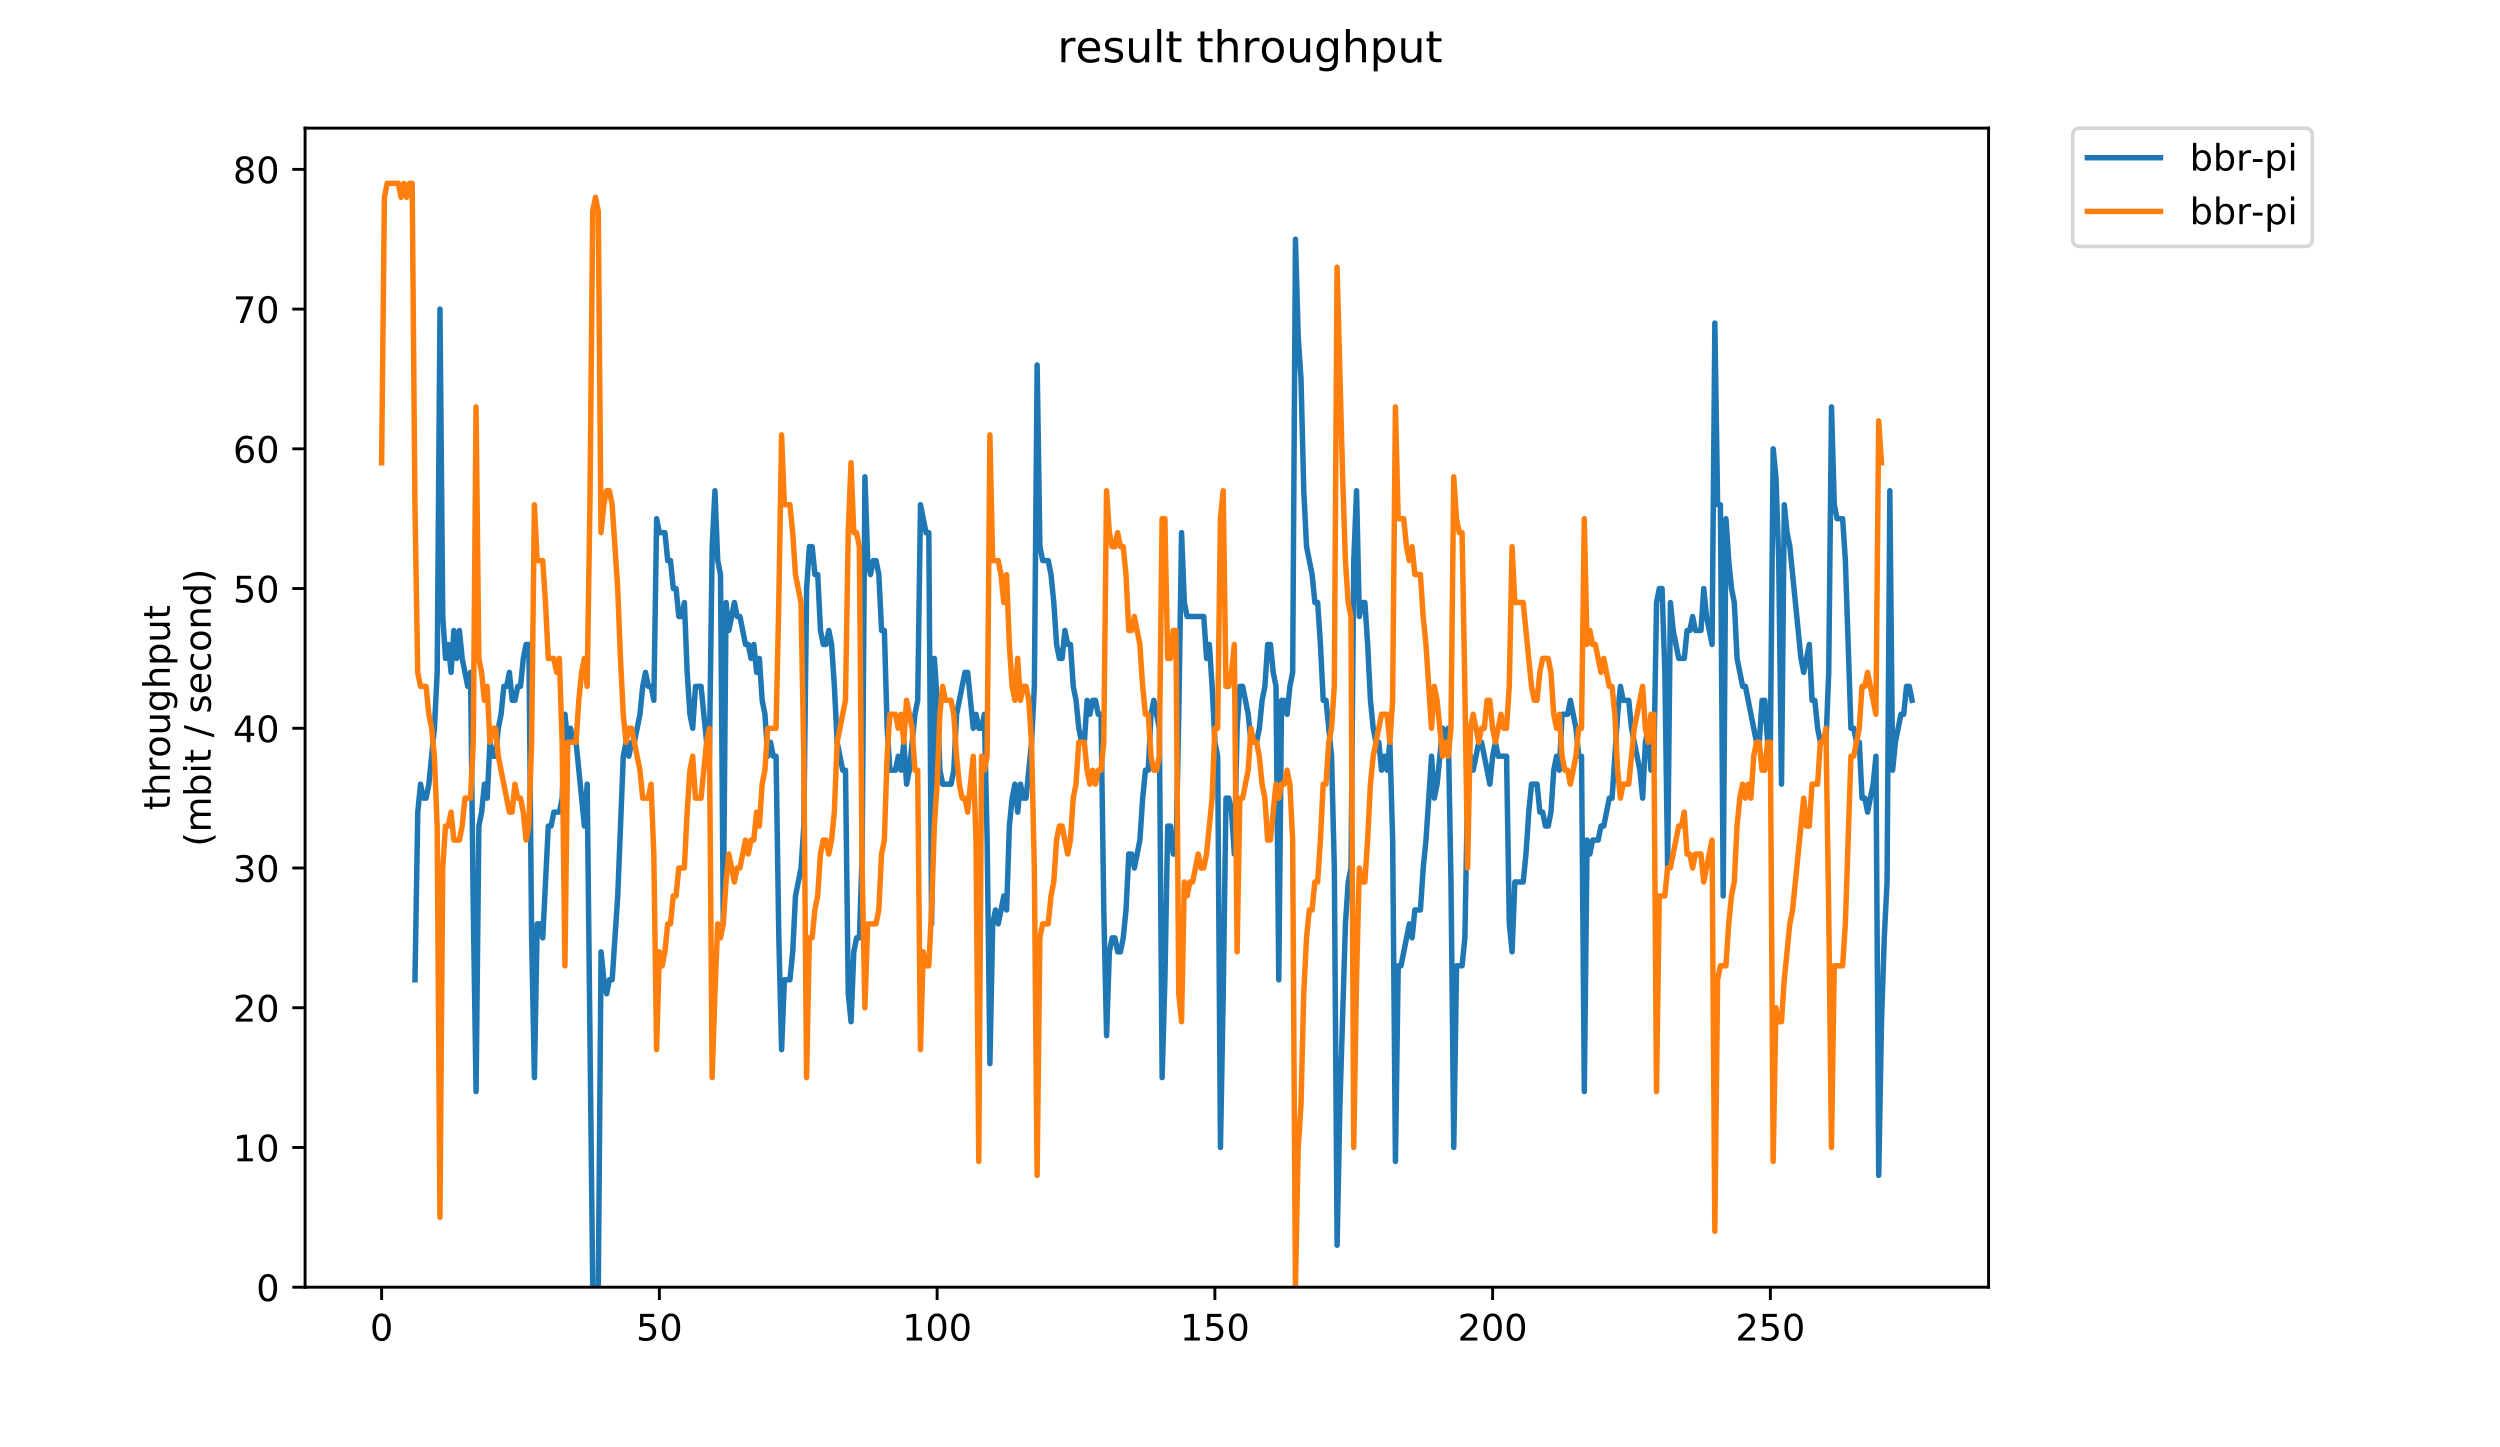 <?xml version="1.0" encoding="utf-8" standalone="no"?>
<!DOCTYPE svg PUBLIC "-//W3C//DTD SVG 1.1//EN"
  "http://www.w3.org/Graphics/SVG/1.1/DTD/svg11.dtd">
<!-- Created with matplotlib (https://matplotlib.org/) -->
<svg height="396pt" version="1.1" viewBox="0 0 684 396" width="684pt" xmlns="http://www.w3.org/2000/svg" xmlns:xlink="http://www.w3.org/1999/xlink">
 <defs>
  <style type="text/css">
*{stroke-linecap:butt;stroke-linejoin:round;}
  </style>
 </defs>
 <g id="figure_1">
  <g id="patch_1">
   <path d="M 0 396 
L 684 396 
L 684 0 
L 0 0 
z
" style="fill:#ffffff;"/>
  </g>
  <g id="axes_1">
   <g id="patch_2">
    <path d="M 83.472 352.174 
L 544.074 352.174 
L 544.074 35.062 
L 83.472 35.062 
z
" style="fill:#ffffff;"/>
   </g>
   <g id="matplotlib.axis_1">
    <g id="xtick_1">
     <g id="line2d_1">
      <defs>
       <path d="M 0 0 
L 0 3.5 
" id="mfa698270c4" style="stroke:#000000;stroke-width:0.8;"/>
      </defs>
      <g>
       <use style="stroke:#000000;stroke-width:0.8;" x="104.409" xlink:href="#mfa698270c4" y="352.174"/>
      </g>
     </g>
     <g id="text_1">
      <!-- 0 -->
      <defs>
       <path d="M 31.781 66.406 
Q 24.172 66.406 20.328 58.906 
Q 16.5 51.422 16.5 36.375 
Q 16.5 21.391 20.328 13.891 
Q 24.172 6.391 31.781 6.391 
Q 39.453 6.391 43.281 13.891 
Q 47.125 21.391 47.125 36.375 
Q 47.125 51.422 43.281 58.906 
Q 39.453 66.406 31.781 66.406 
z
M 31.781 74.219 
Q 44.047 74.219 50.516 64.516 
Q 56.984 54.828 56.984 36.375 
Q 56.984 17.969 50.516 8.266 
Q 44.047 -1.422 31.781 -1.422 
Q 19.531 -1.422 13.062 8.266 
Q 6.594 17.969 6.594 36.375 
Q 6.594 54.828 13.062 64.516 
Q 19.531 74.219 31.781 74.219 
z
" id="DejaVuSans-48"/>
      </defs>
      <g transform="translate(101.228 366.773)scale(0.1 -0.1)">
       <use xlink:href="#DejaVuSans-48"/>
      </g>
     </g>
    </g>
    <g id="xtick_2">
     <g id="line2d_2">
      <g>
       <use style="stroke:#000000;stroke-width:0.8;" x="180.401" xlink:href="#mfa698270c4" y="352.174"/>
      </g>
     </g>
     <g id="text_2">
      <!-- 50 -->
      <defs>
       <path d="M 10.797 72.906 
L 49.516 72.906 
L 49.516 64.594 
L 19.828 64.594 
L 19.828 46.734 
Q 21.969 47.469 24.109 47.828 
Q 26.266 48.188 28.422 48.188 
Q 40.625 48.188 47.75 41.5 
Q 54.891 34.812 54.891 23.391 
Q 54.891 11.625 47.562 5.094 
Q 40.234 -1.422 26.906 -1.422 
Q 22.312 -1.422 17.547 -0.641 
Q 12.797 0.141 7.719 1.703 
L 7.719 11.625 
Q 12.109 9.234 16.797 8.062 
Q 21.484 6.891 26.703 6.891 
Q 35.156 6.891 40.078 11.328 
Q 45.016 15.766 45.016 23.391 
Q 45.016 31 40.078 35.438 
Q 35.156 39.891 26.703 39.891 
Q 22.75 39.891 18.812 39.016 
Q 14.891 38.141 10.797 36.281 
z
" id="DejaVuSans-53"/>
      </defs>
      <g transform="translate(174.039 366.773)scale(0.1 -0.1)">
       <use xlink:href="#DejaVuSans-53"/>
       <use x="63.623" xlink:href="#DejaVuSans-48"/>
      </g>
     </g>
    </g>
    <g id="xtick_3">
     <g id="line2d_3">
      <g>
       <use style="stroke:#000000;stroke-width:0.8;" x="256.394" xlink:href="#mfa698270c4" y="352.174"/>
      </g>
     </g>
     <g id="text_3">
      <!-- 100 -->
      <defs>
       <path d="M 12.406 8.297 
L 28.516 8.297 
L 28.516 63.922 
L 10.984 60.406 
L 10.984 69.391 
L 28.422 72.906 
L 38.281 72.906 
L 38.281 8.297 
L 54.391 8.297 
L 54.391 0 
L 12.406 0 
z
" id="DejaVuSans-49"/>
      </defs>
      <g transform="translate(246.85 366.773)scale(0.1 -0.1)">
       <use xlink:href="#DejaVuSans-49"/>
       <use x="63.623" xlink:href="#DejaVuSans-48"/>
       <use x="127.246" xlink:href="#DejaVuSans-48"/>
      </g>
     </g>
    </g>
    <g id="xtick_4">
     <g id="line2d_4">
      <g>
       <use style="stroke:#000000;stroke-width:0.8;" x="332.387" xlink:href="#mfa698270c4" y="352.174"/>
      </g>
     </g>
     <g id="text_4">
      <!-- 150 -->
      <g transform="translate(322.843 366.773)scale(0.1 -0.1)">
       <use xlink:href="#DejaVuSans-49"/>
       <use x="63.623" xlink:href="#DejaVuSans-53"/>
       <use x="127.246" xlink:href="#DejaVuSans-48"/>
      </g>
     </g>
    </g>
    <g id="xtick_5">
     <g id="line2d_5">
      <g>
       <use style="stroke:#000000;stroke-width:0.8;" x="408.379" xlink:href="#mfa698270c4" y="352.174"/>
      </g>
     </g>
     <g id="text_5">
      <!-- 200 -->
      <defs>
       <path d="M 19.188 8.297 
L 53.609 8.297 
L 53.609 0 
L 7.328 0 
L 7.328 8.297 
Q 12.938 14.109 22.625 23.891 
Q 32.328 33.688 34.812 36.531 
Q 39.547 41.844 41.422 45.531 
Q 43.312 49.219 43.312 52.781 
Q 43.312 58.594 39.234 62.25 
Q 35.156 65.922 28.609 65.922 
Q 23.969 65.922 18.812 64.312 
Q 13.672 62.703 7.812 59.422 
L 7.812 69.391 
Q 13.766 71.781 18.938 73 
Q 24.125 74.219 28.422 74.219 
Q 39.75 74.219 46.484 68.547 
Q 53.219 62.891 53.219 53.422 
Q 53.219 48.922 51.531 44.891 
Q 49.859 40.875 45.406 35.406 
Q 44.188 33.984 37.641 27.219 
Q 31.109 20.453 19.188 8.297 
z
" id="DejaVuSans-50"/>
      </defs>
      <g transform="translate(398.836 366.773)scale(0.1 -0.1)">
       <use xlink:href="#DejaVuSans-50"/>
       <use x="63.623" xlink:href="#DejaVuSans-48"/>
       <use x="127.246" xlink:href="#DejaVuSans-48"/>
      </g>
     </g>
    </g>
    <g id="xtick_6">
     <g id="line2d_6">
      <g>
       <use style="stroke:#000000;stroke-width:0.8;" x="484.372" xlink:href="#mfa698270c4" y="352.174"/>
      </g>
     </g>
     <g id="text_6">
      <!-- 250 -->
      <g transform="translate(474.828 366.773)scale(0.1 -0.1)">
       <use xlink:href="#DejaVuSans-50"/>
       <use x="63.623" xlink:href="#DejaVuSans-53"/>
       <use x="127.246" xlink:href="#DejaVuSans-48"/>
      </g>
     </g>
    </g>
   </g>
   <g id="matplotlib.axis_2">
    <g id="ytick_1">
     <g id="line2d_7">
      <defs>
       <path d="M 0 0 
L -3.5 0 
" id="mb90721d199" style="stroke:#000000;stroke-width:0.8;"/>
      </defs>
      <g>
       <use style="stroke:#000000;stroke-width:0.8;" x="83.472" xlink:href="#mb90721d199" y="352.174"/>
      </g>
     </g>
     <g id="text_7">
      <!-- 0 -->
      <g transform="translate(70.11 355.973)scale(0.1 -0.1)">
       <use xlink:href="#DejaVuSans-48"/>
      </g>
     </g>
    </g>
    <g id="ytick_2">
     <g id="line2d_8">
      <g>
       <use style="stroke:#000000;stroke-width:0.8;" x="83.472" xlink:href="#mb90721d199" y="313.945"/>
      </g>
     </g>
     <g id="text_8">
      <!-- 10 -->
      <g transform="translate(63.747 317.744)scale(0.1 -0.1)">
       <use xlink:href="#DejaVuSans-49"/>
       <use x="63.623" xlink:href="#DejaVuSans-48"/>
      </g>
     </g>
    </g>
    <g id="ytick_3">
     <g id="line2d_9">
      <g>
       <use style="stroke:#000000;stroke-width:0.8;" x="83.472" xlink:href="#mb90721d199" y="275.716"/>
      </g>
     </g>
     <g id="text_9">
      <!-- 20 -->
      <g transform="translate(63.747 279.515)scale(0.1 -0.1)">
       <use xlink:href="#DejaVuSans-50"/>
       <use x="63.623" xlink:href="#DejaVuSans-48"/>
      </g>
     </g>
    </g>
    <g id="ytick_4">
     <g id="line2d_10">
      <g>
       <use style="stroke:#000000;stroke-width:0.8;" x="83.472" xlink:href="#mb90721d199" y="237.486"/>
      </g>
     </g>
     <g id="text_10">
      <!-- 30 -->
      <defs>
       <path d="M 40.578 39.312 
Q 47.656 37.797 51.625 33 
Q 55.609 28.219 55.609 21.188 
Q 55.609 10.406 48.188 4.484 
Q 40.766 -1.422 27.094 -1.422 
Q 22.516 -1.422 17.656 -0.516 
Q 12.797 0.391 7.625 2.203 
L 7.625 11.719 
Q 11.719 9.328 16.594 8.109 
Q 21.484 6.891 26.812 6.891 
Q 36.078 6.891 40.938 10.547 
Q 45.797 14.203 45.797 21.188 
Q 45.797 27.641 41.281 31.266 
Q 36.766 34.906 28.719 34.906 
L 20.219 34.906 
L 20.219 43.016 
L 29.109 43.016 
Q 36.375 43.016 40.234 45.922 
Q 44.094 48.828 44.094 54.297 
Q 44.094 59.906 40.109 62.906 
Q 36.141 65.922 28.719 65.922 
Q 24.656 65.922 20.016 65.031 
Q 15.375 64.156 9.812 62.312 
L 9.812 71.094 
Q 15.438 72.656 20.344 73.438 
Q 25.25 74.219 29.594 74.219 
Q 40.828 74.219 47.359 69.109 
Q 53.906 64.016 53.906 55.328 
Q 53.906 49.266 50.438 45.094 
Q 46.969 40.922 40.578 39.312 
z
" id="DejaVuSans-51"/>
      </defs>
      <g transform="translate(63.747 241.286)scale(0.1 -0.1)">
       <use xlink:href="#DejaVuSans-51"/>
       <use x="63.623" xlink:href="#DejaVuSans-48"/>
      </g>
     </g>
    </g>
    <g id="ytick_5">
     <g id="line2d_11">
      <g>
       <use style="stroke:#000000;stroke-width:0.8;" x="83.472" xlink:href="#mb90721d199" y="199.257"/>
      </g>
     </g>
     <g id="text_11">
      <!-- 40 -->
      <defs>
       <path d="M 37.797 64.312 
L 12.891 25.391 
L 37.797 25.391 
z
M 35.203 72.906 
L 47.609 72.906 
L 47.609 25.391 
L 58.016 25.391 
L 58.016 17.188 
L 47.609 17.188 
L 47.609 0 
L 37.797 0 
L 37.797 17.188 
L 4.891 17.188 
L 4.891 26.703 
z
" id="DejaVuSans-52"/>
      </defs>
      <g transform="translate(63.747 203.056)scale(0.1 -0.1)">
       <use xlink:href="#DejaVuSans-52"/>
       <use x="63.623" xlink:href="#DejaVuSans-48"/>
      </g>
     </g>
    </g>
    <g id="ytick_6">
     <g id="line2d_12">
      <g>
       <use style="stroke:#000000;stroke-width:0.8;" x="83.472" xlink:href="#mb90721d199" y="161.028"/>
      </g>
     </g>
     <g id="text_12">
      <!-- 50 -->
      <g transform="translate(63.747 164.827)scale(0.1 -0.1)">
       <use xlink:href="#DejaVuSans-53"/>
       <use x="63.623" xlink:href="#DejaVuSans-48"/>
      </g>
     </g>
    </g>
    <g id="ytick_7">
     <g id="line2d_13">
      <g>
       <use style="stroke:#000000;stroke-width:0.8;" x="83.472" xlink:href="#mb90721d199" y="122.799"/>
      </g>
     </g>
     <g id="text_13">
      <!-- 60 -->
      <defs>
       <path d="M 33.016 40.375 
Q 26.375 40.375 22.484 35.828 
Q 18.609 31.297 18.609 23.391 
Q 18.609 15.531 22.484 10.953 
Q 26.375 6.391 33.016 6.391 
Q 39.656 6.391 43.531 10.953 
Q 47.406 15.531 47.406 23.391 
Q 47.406 31.297 43.531 35.828 
Q 39.656 40.375 33.016 40.375 
z
M 52.594 71.297 
L 52.594 62.312 
Q 48.875 64.062 45.094 64.984 
Q 41.312 65.922 37.594 65.922 
Q 27.828 65.922 22.672 59.328 
Q 17.531 52.734 16.797 39.406 
Q 19.672 43.656 24.016 45.922 
Q 28.375 48.188 33.594 48.188 
Q 44.578 48.188 50.953 41.516 
Q 57.328 34.859 57.328 23.391 
Q 57.328 12.156 50.688 5.359 
Q 44.047 -1.422 33.016 -1.422 
Q 20.359 -1.422 13.672 8.266 
Q 6.984 17.969 6.984 36.375 
Q 6.984 53.656 15.188 63.938 
Q 23.391 74.219 37.203 74.219 
Q 40.922 74.219 44.703 73.484 
Q 48.484 72.75 52.594 71.297 
z
" id="DejaVuSans-54"/>
      </defs>
      <g transform="translate(63.747 126.598)scale(0.1 -0.1)">
       <use xlink:href="#DejaVuSans-54"/>
       <use x="63.623" xlink:href="#DejaVuSans-48"/>
      </g>
     </g>
    </g>
    <g id="ytick_8">
     <g id="line2d_14">
      <g>
       <use style="stroke:#000000;stroke-width:0.8;" x="83.472" xlink:href="#mb90721d199" y="84.569"/>
      </g>
     </g>
     <g id="text_14">
      <!-- 70 -->
      <defs>
       <path d="M 8.203 72.906 
L 55.078 72.906 
L 55.078 68.703 
L 28.609 0 
L 18.312 0 
L 43.219 64.594 
L 8.203 64.594 
z
" id="DejaVuSans-55"/>
      </defs>
      <g transform="translate(63.747 88.369)scale(0.1 -0.1)">
       <use xlink:href="#DejaVuSans-55"/>
       <use x="63.623" xlink:href="#DejaVuSans-48"/>
      </g>
     </g>
    </g>
    <g id="ytick_9">
     <g id="line2d_15">
      <g>
       <use style="stroke:#000000;stroke-width:0.8;" x="83.472" xlink:href="#mb90721d199" y="46.34"/>
      </g>
     </g>
     <g id="text_15">
      <!-- 80 -->
      <defs>
       <path d="M 31.781 34.625 
Q 24.75 34.625 20.719 30.859 
Q 16.703 27.094 16.703 20.516 
Q 16.703 13.922 20.719 10.156 
Q 24.75 6.391 31.781 6.391 
Q 38.812 6.391 42.859 10.172 
Q 46.922 13.969 46.922 20.516 
Q 46.922 27.094 42.891 30.859 
Q 38.875 34.625 31.781 34.625 
z
M 21.922 38.812 
Q 15.578 40.375 12.031 44.719 
Q 8.5 49.078 8.5 55.328 
Q 8.5 64.062 14.719 69.141 
Q 20.953 74.219 31.781 74.219 
Q 42.672 74.219 48.875 69.141 
Q 55.078 64.062 55.078 55.328 
Q 55.078 49.078 51.531 44.719 
Q 48 40.375 41.703 38.812 
Q 48.828 37.156 52.797 32.312 
Q 56.781 27.484 56.781 20.516 
Q 56.781 9.906 50.312 4.234 
Q 43.844 -1.422 31.781 -1.422 
Q 19.734 -1.422 13.25 4.234 
Q 6.781 9.906 6.781 20.516 
Q 6.781 27.484 10.781 32.312 
Q 14.797 37.156 21.922 38.812 
z
M 18.312 54.391 
Q 18.312 48.734 21.844 45.562 
Q 25.391 42.391 31.781 42.391 
Q 38.141 42.391 41.719 45.562 
Q 45.312 48.734 45.312 54.391 
Q 45.312 60.062 41.719 63.234 
Q 38.141 66.406 31.781 66.406 
Q 25.391 66.406 21.844 63.234 
Q 18.312 60.062 18.312 54.391 
z
" id="DejaVuSans-56"/>
      </defs>
      <g transform="translate(63.747 50.139)scale(0.1 -0.1)">
       <use xlink:href="#DejaVuSans-56"/>
       <use x="63.623" xlink:href="#DejaVuSans-48"/>
      </g>
     </g>
    </g>
    <g id="text_16">
     <!-- throughput -->
     <defs>
      <path d="M 18.312 70.219 
L 18.312 54.688 
L 36.812 54.688 
L 36.812 47.703 
L 18.312 47.703 
L 18.312 18.016 
Q 18.312 11.328 20.141 9.422 
Q 21.969 7.516 27.594 7.516 
L 36.812 7.516 
L 36.812 0 
L 27.594 0 
Q 17.188 0 13.234 3.875 
Q 9.281 7.766 9.281 18.016 
L 9.281 47.703 
L 2.688 47.703 
L 2.688 54.688 
L 9.281 54.688 
L 9.281 70.219 
z
" id="DejaVuSans-116"/>
      <path d="M 54.891 33.016 
L 54.891 0 
L 45.906 0 
L 45.906 32.719 
Q 45.906 40.484 42.875 44.328 
Q 39.844 48.188 33.797 48.188 
Q 26.516 48.188 22.312 43.547 
Q 18.109 38.922 18.109 30.906 
L 18.109 0 
L 9.078 0 
L 9.078 75.984 
L 18.109 75.984 
L 18.109 46.188 
Q 21.344 51.125 25.703 53.562 
Q 30.078 56 35.797 56 
Q 45.219 56 50.047 50.172 
Q 54.891 44.344 54.891 33.016 
z
" id="DejaVuSans-104"/>
      <path d="M 41.109 46.297 
Q 39.594 47.172 37.812 47.578 
Q 36.031 48 33.891 48 
Q 26.266 48 22.188 43.047 
Q 18.109 38.094 18.109 28.812 
L 18.109 0 
L 9.078 0 
L 9.078 54.688 
L 18.109 54.688 
L 18.109 46.188 
Q 20.953 51.172 25.484 53.578 
Q 30.031 56 36.531 56 
Q 37.453 56 38.578 55.875 
Q 39.703 55.766 41.062 55.516 
z
" id="DejaVuSans-114"/>
      <path d="M 30.609 48.391 
Q 23.391 48.391 19.188 42.75 
Q 14.984 37.109 14.984 27.297 
Q 14.984 17.484 19.156 11.844 
Q 23.344 6.203 30.609 6.203 
Q 37.797 6.203 41.984 11.859 
Q 46.188 17.531 46.188 27.297 
Q 46.188 37.016 41.984 42.703 
Q 37.797 48.391 30.609 48.391 
z
M 30.609 56 
Q 42.328 56 49.016 48.375 
Q 55.719 40.766 55.719 27.297 
Q 55.719 13.875 49.016 6.219 
Q 42.328 -1.422 30.609 -1.422 
Q 18.844 -1.422 12.172 6.219 
Q 5.516 13.875 5.516 27.297 
Q 5.516 40.766 12.172 48.375 
Q 18.844 56 30.609 56 
z
" id="DejaVuSans-111"/>
      <path d="M 8.5 21.578 
L 8.5 54.688 
L 17.484 54.688 
L 17.484 21.922 
Q 17.484 14.156 20.5 10.266 
Q 23.531 6.391 29.594 6.391 
Q 36.859 6.391 41.078 11.031 
Q 45.312 15.672 45.312 23.688 
L 45.312 54.688 
L 54.297 54.688 
L 54.297 0 
L 45.312 0 
L 45.312 8.406 
Q 42.047 3.422 37.719 1 
Q 33.406 -1.422 27.688 -1.422 
Q 18.266 -1.422 13.375 4.438 
Q 8.5 10.297 8.5 21.578 
z
M 31.109 56 
z
" id="DejaVuSans-117"/>
      <path d="M 45.406 27.984 
Q 45.406 37.75 41.375 43.109 
Q 37.359 48.484 30.078 48.484 
Q 22.859 48.484 18.828 43.109 
Q 14.797 37.75 14.797 27.984 
Q 14.797 18.266 18.828 12.891 
Q 22.859 7.516 30.078 7.516 
Q 37.359 7.516 41.375 12.891 
Q 45.406 18.266 45.406 27.984 
z
M 54.391 6.781 
Q 54.391 -7.172 48.188 -13.984 
Q 42 -20.797 29.203 -20.797 
Q 24.469 -20.797 20.266 -20.094 
Q 16.062 -19.391 12.109 -17.922 
L 12.109 -9.188 
Q 16.062 -11.328 19.922 -12.344 
Q 23.781 -13.375 27.781 -13.375 
Q 36.625 -13.375 41.016 -8.766 
Q 45.406 -4.156 45.406 5.172 
L 45.406 9.625 
Q 42.625 4.781 38.281 2.391 
Q 33.938 0 27.875 0 
Q 17.828 0 11.672 7.656 
Q 5.516 15.328 5.516 27.984 
Q 5.516 40.672 11.672 48.328 
Q 17.828 56 27.875 56 
Q 33.938 56 38.281 53.609 
Q 42.625 51.219 45.406 46.391 
L 45.406 54.688 
L 54.391 54.688 
z
" id="DejaVuSans-103"/>
      <path d="M 18.109 8.203 
L 18.109 -20.797 
L 9.078 -20.797 
L 9.078 54.688 
L 18.109 54.688 
L 18.109 46.391 
Q 20.953 51.266 25.266 53.625 
Q 29.594 56 35.594 56 
Q 45.562 56 51.781 48.094 
Q 58.016 40.188 58.016 27.297 
Q 58.016 14.406 51.781 6.484 
Q 45.562 -1.422 35.594 -1.422 
Q 29.594 -1.422 25.266 0.953 
Q 20.953 3.328 18.109 8.203 
z
M 48.688 27.297 
Q 48.688 37.203 44.609 42.844 
Q 40.531 48.484 33.406 48.484 
Q 26.266 48.484 22.188 42.844 
Q 18.109 37.203 18.109 27.297 
Q 18.109 17.391 22.188 11.75 
Q 26.266 6.109 33.406 6.109 
Q 40.531 6.109 44.609 11.75 
Q 48.688 17.391 48.688 27.297 
z
" id="DejaVuSans-112"/>
     </defs>
     <g transform="translate(46.47 221.675)rotate(-90)scale(0.1 -0.1)">
      <use xlink:href="#DejaVuSans-116"/>
      <use x="39.209" xlink:href="#DejaVuSans-104"/>
      <use x="102.588" xlink:href="#DejaVuSans-114"/>
      <use x="143.67" xlink:href="#DejaVuSans-111"/>
      <use x="204.852" xlink:href="#DejaVuSans-117"/>
      <use x="268.23" xlink:href="#DejaVuSans-103"/>
      <use x="331.707" xlink:href="#DejaVuSans-104"/>
      <use x="395.086" xlink:href="#DejaVuSans-112"/>
      <use x="458.562" xlink:href="#DejaVuSans-117"/>
      <use x="521.941" xlink:href="#DejaVuSans-116"/>
     </g>
     <!-- (mbit / second) -->
     <defs>
      <path d="M 31 75.875 
Q 24.469 64.656 21.281 53.656 
Q 18.109 42.672 18.109 31.391 
Q 18.109 20.125 21.312 9.062 
Q 24.516 -2 31 -13.188 
L 23.188 -13.188 
Q 15.875 -1.703 12.234 9.375 
Q 8.594 20.453 8.594 31.391 
Q 8.594 42.281 12.203 53.312 
Q 15.828 64.359 23.188 75.875 
z
" id="DejaVuSans-40"/>
      <path d="M 52 44.188 
Q 55.375 50.25 60.062 53.125 
Q 64.75 56 71.094 56 
Q 79.641 56 84.281 50.016 
Q 88.922 44.047 88.922 33.016 
L 88.922 0 
L 79.891 0 
L 79.891 32.719 
Q 79.891 40.578 77.094 44.375 
Q 74.312 48.188 68.609 48.188 
Q 61.625 48.188 57.562 43.547 
Q 53.516 38.922 53.516 30.906 
L 53.516 0 
L 44.484 0 
L 44.484 32.719 
Q 44.484 40.625 41.703 44.406 
Q 38.922 48.188 33.109 48.188 
Q 26.219 48.188 22.156 43.531 
Q 18.109 38.875 18.109 30.906 
L 18.109 0 
L 9.078 0 
L 9.078 54.688 
L 18.109 54.688 
L 18.109 46.188 
Q 21.188 51.219 25.484 53.609 
Q 29.781 56 35.688 56 
Q 41.656 56 45.828 52.969 
Q 50 49.953 52 44.188 
z
" id="DejaVuSans-109"/>
      <path d="M 48.688 27.297 
Q 48.688 37.203 44.609 42.844 
Q 40.531 48.484 33.406 48.484 
Q 26.266 48.484 22.188 42.844 
Q 18.109 37.203 18.109 27.297 
Q 18.109 17.391 22.188 11.75 
Q 26.266 6.109 33.406 6.109 
Q 40.531 6.109 44.609 11.75 
Q 48.688 17.391 48.688 27.297 
z
M 18.109 46.391 
Q 20.953 51.266 25.266 53.625 
Q 29.594 56 35.594 56 
Q 45.562 56 51.781 48.094 
Q 58.016 40.188 58.016 27.297 
Q 58.016 14.406 51.781 6.484 
Q 45.562 -1.422 35.594 -1.422 
Q 29.594 -1.422 25.266 0.953 
Q 20.953 3.328 18.109 8.203 
L 18.109 0 
L 9.078 0 
L 9.078 75.984 
L 18.109 75.984 
z
" id="DejaVuSans-98"/>
      <path d="M 9.422 54.688 
L 18.406 54.688 
L 18.406 0 
L 9.422 0 
z
M 9.422 75.984 
L 18.406 75.984 
L 18.406 64.594 
L 9.422 64.594 
z
" id="DejaVuSans-105"/>
      <path id="DejaVuSans-32"/>
      <path d="M 25.391 72.906 
L 33.688 72.906 
L 8.297 -9.281 
L 0 -9.281 
z
" id="DejaVuSans-47"/>
      <path d="M 44.281 53.078 
L 44.281 44.578 
Q 40.484 46.531 36.375 47.5 
Q 32.281 48.484 27.875 48.484 
Q 21.188 48.484 17.844 46.438 
Q 14.5 44.391 14.5 40.281 
Q 14.5 37.156 16.891 35.375 
Q 19.281 33.594 26.516 31.984 
L 29.594 31.297 
Q 39.156 29.25 43.188 25.516 
Q 47.219 21.781 47.219 15.094 
Q 47.219 7.469 41.188 3.016 
Q 35.156 -1.422 24.609 -1.422 
Q 20.219 -1.422 15.453 -0.562 
Q 10.688 0.297 5.422 2 
L 5.422 11.281 
Q 10.406 8.688 15.234 7.391 
Q 20.062 6.109 24.812 6.109 
Q 31.156 6.109 34.562 8.281 
Q 37.984 10.453 37.984 14.406 
Q 37.984 18.062 35.516 20.016 
Q 33.062 21.969 24.703 23.781 
L 21.578 24.516 
Q 13.234 26.266 9.516 29.906 
Q 5.812 33.547 5.812 39.891 
Q 5.812 47.609 11.281 51.797 
Q 16.75 56 26.812 56 
Q 31.781 56 36.172 55.266 
Q 40.578 54.547 44.281 53.078 
z
" id="DejaVuSans-115"/>
      <path d="M 56.203 29.594 
L 56.203 25.203 
L 14.891 25.203 
Q 15.484 15.922 20.484 11.062 
Q 25.484 6.203 34.422 6.203 
Q 39.594 6.203 44.453 7.469 
Q 49.312 8.734 54.109 11.281 
L 54.109 2.781 
Q 49.266 0.734 44.188 -0.344 
Q 39.109 -1.422 33.891 -1.422 
Q 20.797 -1.422 13.156 6.188 
Q 5.516 13.812 5.516 26.812 
Q 5.516 40.234 12.766 48.109 
Q 20.016 56 32.328 56 
Q 43.359 56 49.781 48.891 
Q 56.203 41.797 56.203 29.594 
z
M 47.219 32.234 
Q 47.125 39.594 43.094 43.984 
Q 39.062 48.391 32.422 48.391 
Q 24.906 48.391 20.391 44.141 
Q 15.875 39.891 15.188 32.172 
z
" id="DejaVuSans-101"/>
      <path d="M 48.781 52.594 
L 48.781 44.188 
Q 44.969 46.297 41.141 47.344 
Q 37.312 48.391 33.406 48.391 
Q 24.656 48.391 19.812 42.844 
Q 14.984 37.312 14.984 27.297 
Q 14.984 17.281 19.812 11.734 
Q 24.656 6.203 33.406 6.203 
Q 37.312 6.203 41.141 7.25 
Q 44.969 8.297 48.781 10.406 
L 48.781 2.094 
Q 45.016 0.344 40.984 -0.531 
Q 36.969 -1.422 32.422 -1.422 
Q 20.062 -1.422 12.781 6.344 
Q 5.516 14.109 5.516 27.297 
Q 5.516 40.672 12.859 48.328 
Q 20.219 56 33.016 56 
Q 37.156 56 41.109 55.141 
Q 45.062 54.297 48.781 52.594 
z
" id="DejaVuSans-99"/>
      <path d="M 54.891 33.016 
L 54.891 0 
L 45.906 0 
L 45.906 32.719 
Q 45.906 40.484 42.875 44.328 
Q 39.844 48.188 33.797 48.188 
Q 26.516 48.188 22.312 43.547 
Q 18.109 38.922 18.109 30.906 
L 18.109 0 
L 9.078 0 
L 9.078 54.688 
L 18.109 54.688 
L 18.109 46.188 
Q 21.344 51.125 25.703 53.562 
Q 30.078 56 35.797 56 
Q 45.219 56 50.047 50.172 
Q 54.891 44.344 54.891 33.016 
z
" id="DejaVuSans-110"/>
      <path d="M 45.406 46.391 
L 45.406 75.984 
L 54.391 75.984 
L 54.391 0 
L 45.406 0 
L 45.406 8.203 
Q 42.578 3.328 38.25 0.953 
Q 33.938 -1.422 27.875 -1.422 
Q 17.969 -1.422 11.734 6.484 
Q 5.516 14.406 5.516 27.297 
Q 5.516 40.188 11.734 48.094 
Q 17.969 56 27.875 56 
Q 33.938 56 38.25 53.625 
Q 42.578 51.266 45.406 46.391 
z
M 14.797 27.297 
Q 14.797 17.391 18.875 11.75 
Q 22.953 6.109 30.078 6.109 
Q 37.203 6.109 41.297 11.75 
Q 45.406 17.391 45.406 27.297 
Q 45.406 37.203 41.297 42.844 
Q 37.203 48.484 30.078 48.484 
Q 22.953 48.484 18.875 42.844 
Q 14.797 37.203 14.797 27.297 
z
" id="DejaVuSans-100"/>
      <path d="M 8.016 75.875 
L 15.828 75.875 
Q 23.141 64.359 26.781 53.312 
Q 30.422 42.281 30.422 31.391 
Q 30.422 20.453 26.781 9.375 
Q 23.141 -1.703 15.828 -13.188 
L 8.016 -13.188 
Q 14.5 -2 17.703 9.062 
Q 20.906 20.125 20.906 31.391 
Q 20.906 42.672 17.703 53.656 
Q 14.5 64.656 8.016 75.875 
z
" id="DejaVuSans-41"/>
     </defs>
     <g transform="translate(57.668 231.609)rotate(-90)scale(0.1 -0.1)">
      <use xlink:href="#DejaVuSans-40"/>
      <use x="39.014" xlink:href="#DejaVuSans-109"/>
      <use x="136.426" xlink:href="#DejaVuSans-98"/>
      <use x="199.902" xlink:href="#DejaVuSans-105"/>
      <use x="227.686" xlink:href="#DejaVuSans-116"/>
      <use x="266.895" xlink:href="#DejaVuSans-32"/>
      <use x="298.682" xlink:href="#DejaVuSans-47"/>
      <use x="332.373" xlink:href="#DejaVuSans-32"/>
      <use x="364.16" xlink:href="#DejaVuSans-115"/>
      <use x="416.26" xlink:href="#DejaVuSans-101"/>
      <use x="477.783" xlink:href="#DejaVuSans-99"/>
      <use x="532.764" xlink:href="#DejaVuSans-111"/>
      <use x="593.945" xlink:href="#DejaVuSans-110"/>
      <use x="657.324" xlink:href="#DejaVuSans-100"/>
      <use x="720.801" xlink:href="#DejaVuSans-41"/>
     </g>
    </g>
   </g>
   <g id="line2d_16">
    <path clip-path="url(#pd631350c37)" d="M 113.537 268.07 
L 114.297 222.195 
L 115.057 214.549 
L 115.817 218.372 
L 116.577 218.372 
L 117.337 214.549 
L 118.857 199.257 
L 119.616 183.965 
L 120.376 84.569 
L 121.136 168.674 
L 121.896 180.143 
L 122.656 176.32 
L 123.416 183.965 
L 124.176 172.497 
L 124.936 180.143 
L 125.696 172.497 
L 126.456 180.143 
L 127.976 187.788 
L 128.736 183.965 
L 129.495 248.955 
L 130.255 298.653 
L 131.015 226.018 
L 131.775 222.195 
L 132.535 214.549 
L 133.295 218.372 
L 134.055 203.08 
L 134.815 206.903 
L 135.575 206.903 
L 136.335 199.257 
L 137.095 195.434 
L 137.855 187.788 
L 138.615 187.788 
L 139.375 183.965 
L 140.134 191.611 
L 140.894 191.611 
L 141.654 187.788 
L 142.414 187.788 
L 143.174 180.143 
L 143.934 176.32 
L 144.694 176.32 
L 145.454 256.601 
L 146.214 294.83 
L 146.974 252.778 
L 147.734 252.778 
L 148.494 256.601 
L 150.013 226.018 
L 150.773 226.018 
L 151.533 222.195 
L 153.053 222.195 
L 153.813 218.372 
L 154.573 195.434 
L 155.333 203.08 
L 156.093 199.257 
L 156.853 203.08 
L 157.613 203.08 
L 159.893 226.018 
L 160.652 214.549 
L 162.172 352.174 
L 163.692 352.174 
L 164.452 260.424 
L 165.212 268.07 
L 165.972 271.893 
L 166.732 268.07 
L 167.492 268.07 
L 169.012 245.132 
L 170.532 206.903 
L 171.291 203.08 
L 172.051 206.903 
L 172.811 203.08 
L 173.571 203.08 
L 175.091 195.434 
L 175.851 187.788 
L 176.611 183.965 
L 177.371 187.788 
L 178.131 187.788 
L 178.891 191.611 
L 179.651 141.913 
L 180.411 145.736 
L 181.93 145.736 
L 182.69 153.382 
L 183.45 153.382 
L 184.21 161.028 
L 184.97 161.028 
L 185.73 168.674 
L 186.49 168.674 
L 187.25 164.851 
L 188.01 183.965 
L 188.77 195.434 
L 189.53 199.257 
L 190.29 187.788 
L 191.809 187.788 
L 193.329 203.08 
L 194.089 206.903 
L 194.849 149.559 
L 195.609 134.267 
L 196.369 153.382 
L 197.129 157.205 
L 197.889 252.778 
L 198.649 164.851 
L 199.409 172.497 
L 200.929 164.851 
L 201.689 168.674 
L 202.448 168.674 
L 203.968 176.32 
L 204.728 176.32 
L 205.488 180.143 
L 206.248 176.32 
L 207.008 183.965 
L 207.768 180.143 
L 208.528 191.611 
L 209.288 195.434 
L 210.048 206.903 
L 210.808 203.08 
L 211.568 206.903 
L 212.327 206.903 
L 213.087 256.601 
L 213.847 287.184 
L 214.607 268.07 
L 216.127 268.07 
L 216.887 260.424 
L 217.647 245.132 
L 219.167 237.486 
L 219.927 226.018 
L 220.687 161.028 
L 221.447 149.559 
L 222.207 149.559 
L 222.966 157.205 
L 223.726 157.205 
L 224.486 172.497 
L 225.246 176.32 
L 226.006 176.32 
L 226.766 172.497 
L 227.526 176.32 
L 228.286 187.788 
L 229.046 203.08 
L 230.566 210.726 
L 231.326 210.726 
L 232.086 271.893 
L 232.845 279.539 
L 233.605 260.424 
L 234.365 256.601 
L 235.125 256.601 
L 235.885 233.663 
L 236.645 130.444 
L 237.405 153.382 
L 238.165 157.205 
L 238.925 153.382 
L 239.685 153.382 
L 240.445 157.205 
L 241.205 172.497 
L 241.965 172.497 
L 242.725 199.257 
L 243.484 210.726 
L 245.004 210.726 
L 245.764 206.903 
L 246.524 210.726 
L 247.284 203.08 
L 248.044 214.549 
L 248.804 210.726 
L 250.324 195.434 
L 251.084 191.611 
L 251.844 138.09 
L 253.364 145.736 
L 254.123 145.736 
L 254.883 252.778 
L 255.643 180.143 
L 256.403 191.611 
L 257.163 210.726 
L 257.923 214.549 
L 260.203 214.549 
L 260.963 210.726 
L 261.723 195.434 
L 264.002 183.965 
L 264.762 183.965 
L 266.282 199.257 
L 267.042 195.434 
L 267.802 199.257 
L 268.562 199.257 
L 269.322 195.434 
L 270.082 229.841 
L 270.842 291.007 
L 271.602 252.778 
L 272.362 248.955 
L 273.122 252.778 
L 274.641 245.132 
L 275.401 248.955 
L 276.161 226.018 
L 276.921 218.372 
L 277.681 214.549 
L 278.441 222.195 
L 279.201 214.549 
L 279.961 218.372 
L 280.721 218.372 
L 282.241 203.08 
L 283.001 187.788 
L 283.761 99.861 
L 284.521 149.559 
L 285.28 153.382 
L 286.8 153.382 
L 287.56 157.205 
L 288.32 164.851 
L 289.08 176.32 
L 289.84 180.143 
L 290.6 180.143 
L 291.36 172.497 
L 292.12 176.32 
L 292.88 176.32 
L 293.64 187.788 
L 294.4 191.611 
L 295.159 199.257 
L 295.919 203.08 
L 296.679 203.08 
L 297.439 191.611 
L 298.199 195.434 
L 298.959 191.611 
L 299.719 191.611 
L 300.479 195.434 
L 301.239 195.434 
L 301.999 248.955 
L 302.759 283.362 
L 303.519 260.424 
L 304.279 256.601 
L 305.039 256.601 
L 305.798 260.424 
L 306.558 260.424 
L 307.318 256.601 
L 308.078 248.955 
L 308.838 233.663 
L 309.598 233.663 
L 310.358 237.486 
L 311.878 229.841 
L 312.638 218.372 
L 313.398 210.726 
L 314.158 210.726 
L 314.918 195.434 
L 315.678 191.611 
L 317.197 199.257 
L 317.957 294.83 
L 318.717 268.07 
L 319.477 226.018 
L 320.237 226.018 
L 320.997 233.663 
L 321.757 233.663 
L 322.517 195.434 
L 323.277 145.736 
L 324.037 164.851 
L 324.797 168.674 
L 329.356 168.674 
L 330.116 180.143 
L 330.876 176.32 
L 331.636 187.788 
L 332.396 203.08 
L 333.156 206.903 
L 333.916 313.945 
L 334.676 271.893 
L 335.436 218.372 
L 336.196 218.372 
L 336.955 222.195 
L 337.715 233.663 
L 338.475 199.257 
L 339.235 187.788 
L 339.995 187.788 
L 341.515 195.434 
L 342.275 203.08 
L 343.795 203.08 
L 344.555 199.257 
L 345.315 191.611 
L 346.075 187.788 
L 346.834 176.32 
L 347.594 176.32 
L 348.354 183.965 
L 349.114 187.788 
L 349.874 268.07 
L 350.634 191.611 
L 351.394 191.611 
L 352.154 195.434 
L 352.914 187.788 
L 353.674 183.965 
L 354.434 65.455 
L 355.194 92.215 
L 355.954 103.684 
L 356.714 134.267 
L 357.473 149.559 
L 358.993 157.205 
L 359.753 164.851 
L 360.513 164.851 
L 361.273 176.32 
L 362.033 191.611 
L 362.793 191.611 
L 364.313 206.903 
L 365.073 237.486 
L 365.833 340.705 
L 366.593 302.476 
L 368.112 252.778 
L 368.872 241.309 
L 369.632 237.486 
L 370.392 153.382 
L 371.152 134.267 
L 371.912 168.674 
L 372.672 164.851 
L 373.432 164.851 
L 374.192 176.32 
L 374.952 191.611 
L 375.712 199.257 
L 376.472 203.08 
L 377.232 203.08 
L 377.991 210.726 
L 378.751 206.903 
L 379.511 210.726 
L 380.271 203.08 
L 381.031 229.841 
L 381.791 317.768 
L 382.551 264.247 
L 383.311 264.247 
L 385.591 252.778 
L 386.351 256.601 
L 387.111 248.955 
L 388.63 248.955 
L 389.39 237.486 
L 390.15 229.841 
L 391.67 206.903 
L 392.43 218.372 
L 393.19 214.549 
L 394.71 199.257 
L 395.47 203.08 
L 396.23 199.257 
L 396.99 241.309 
L 397.75 313.945 
L 398.51 264.247 
L 400.029 264.247 
L 400.789 256.601 
L 401.549 214.549 
L 402.309 206.903 
L 403.069 210.726 
L 404.589 203.08 
L 405.349 203.08 
L 407.629 214.549 
L 408.389 206.903 
L 409.148 203.08 
L 409.908 206.903 
L 412.188 206.903 
L 412.948 252.778 
L 413.708 260.424 
L 414.468 241.309 
L 416.748 241.309 
L 417.508 233.663 
L 418.268 222.195 
L 419.028 214.549 
L 420.547 214.549 
L 421.307 222.195 
L 422.067 222.195 
L 422.827 226.018 
L 423.587 226.018 
L 424.347 222.195 
L 425.107 210.726 
L 425.867 206.903 
L 426.627 210.726 
L 427.387 195.434 
L 428.907 195.434 
L 429.666 191.611 
L 431.186 199.257 
L 431.946 206.903 
L 432.706 206.903 
L 433.466 298.653 
L 434.226 229.841 
L 434.986 233.663 
L 435.746 229.841 
L 437.266 229.841 
L 438.026 226.018 
L 438.786 226.018 
L 440.305 218.372 
L 441.065 218.372 
L 442.585 195.434 
L 443.345 187.788 
L 444.105 191.611 
L 445.625 191.611 
L 446.385 199.257 
L 448.665 210.726 
L 449.425 218.372 
L 450.185 203.08 
L 450.944 199.257 
L 451.704 210.726 
L 452.464 210.726 
L 453.224 164.851 
L 453.984 161.028 
L 454.744 161.028 
L 455.504 183.965 
L 456.264 237.486 
L 457.024 164.851 
L 457.784 172.497 
L 459.304 180.143 
L 460.823 180.143 
L 461.583 172.497 
L 462.343 172.497 
L 463.103 168.674 
L 463.863 172.497 
L 465.383 172.497 
L 466.143 161.028 
L 466.903 168.674 
L 468.423 176.32 
L 469.183 88.392 
L 469.943 138.09 
L 470.703 138.09 
L 471.462 245.132 
L 472.222 141.913 
L 472.982 153.382 
L 473.742 161.028 
L 474.502 164.851 
L 475.262 180.143 
L 476.782 187.788 
L 477.542 187.788 
L 480.582 203.08 
L 481.342 203.08 
L 482.101 191.611 
L 482.861 191.611 
L 483.621 203.08 
L 484.381 203.08 
L 485.141 122.799 
L 485.901 130.444 
L 486.661 153.382 
L 487.421 214.549 
L 488.181 138.09 
L 488.941 145.736 
L 489.701 149.559 
L 492.74 180.143 
L 493.5 183.965 
L 495.02 176.32 
L 495.78 191.611 
L 496.54 191.611 
L 497.3 199.257 
L 498.06 203.08 
L 499.58 203.08 
L 500.34 183.965 
L 501.1 111.33 
L 501.86 138.09 
L 502.619 141.913 
L 504.139 141.913 
L 504.899 153.382 
L 506.419 199.257 
L 507.179 199.257 
L 507.939 203.08 
L 508.699 203.08 
L 509.459 218.372 
L 510.219 218.372 
L 510.979 222.195 
L 512.498 214.549 
L 513.258 206.903 
L 514.018 321.591 
L 514.778 279.539 
L 515.538 256.601 
L 516.298 241.309 
L 517.058 134.267 
L 517.818 210.726 
L 518.578 203.08 
L 520.098 195.434 
L 520.858 195.434 
L 521.618 187.788 
L 522.378 187.788 
L 523.137 191.611 
L 523.137 191.611 
" style="fill:none;stroke:#1f77b4;stroke-linecap:square;stroke-width:1.5;"/>
   </g>
   <g id="line2d_17">
    <path clip-path="url(#pd631350c37)" d="M 104.409 126.622 
L 105.169 53.986 
L 105.929 50.163 
L 108.968 50.163 
L 109.728 53.986 
L 110.488 50.163 
L 111.248 53.986 
L 112.008 50.163 
L 112.768 50.163 
L 113.528 138.09 
L 114.288 183.965 
L 115.048 187.788 
L 116.568 187.788 
L 117.328 195.434 
L 118.087 199.257 
L 118.847 206.903 
L 119.607 226.018 
L 120.367 333.06 
L 121.127 237.486 
L 121.887 226.018 
L 122.647 226.018 
L 123.407 222.195 
L 124.167 229.841 
L 125.687 229.841 
L 126.447 226.018 
L 127.207 218.372 
L 128.726 218.372 
L 129.486 203.08 
L 130.246 111.33 
L 131.006 180.143 
L 131.766 183.965 
L 132.526 191.611 
L 133.286 187.788 
L 134.046 203.08 
L 134.806 199.257 
L 135.566 199.257 
L 136.326 206.903 
L 139.365 222.195 
L 140.125 222.195 
L 140.885 214.549 
L 141.645 218.372 
L 142.405 218.372 
L 143.165 222.195 
L 143.925 229.841 
L 144.685 226.018 
L 145.445 203.08 
L 146.205 138.09 
L 146.965 153.382 
L 148.485 153.382 
L 149.244 164.851 
L 150.004 180.143 
L 151.524 180.143 
L 152.284 183.965 
L 153.044 180.143 
L 153.804 203.08 
L 154.564 264.247 
L 155.324 203.08 
L 157.604 203.08 
L 158.364 191.611 
L 159.123 183.965 
L 159.883 180.143 
L 160.643 187.788 
L 161.403 138.09 
L 162.163 57.809 
L 162.923 53.986 
L 163.683 57.809 
L 164.443 145.736 
L 165.203 138.09 
L 165.963 134.267 
L 166.723 134.267 
L 167.483 138.09 
L 169.003 161.028 
L 169.762 180.143 
L 170.522 195.434 
L 171.282 203.08 
L 172.042 199.257 
L 172.802 199.257 
L 175.082 210.726 
L 175.842 218.372 
L 177.362 218.372 
L 178.122 214.549 
L 178.882 233.663 
L 179.642 287.184 
L 180.401 260.424 
L 181.161 264.247 
L 181.921 260.424 
L 182.681 252.778 
L 183.441 252.778 
L 184.201 245.132 
L 184.961 245.132 
L 185.721 237.486 
L 187.241 237.486 
L 188.001 222.195 
L 188.761 210.726 
L 189.521 206.903 
L 190.28 218.372 
L 191.8 218.372 
L 193.32 203.08 
L 194.08 199.257 
L 194.84 294.83 
L 195.6 271.893 
L 196.36 252.778 
L 197.12 256.601 
L 197.88 252.778 
L 198.64 241.309 
L 199.4 233.663 
L 200.919 241.309 
L 201.679 237.486 
L 202.439 237.486 
L 203.959 229.841 
L 204.719 233.663 
L 205.479 229.841 
L 206.239 229.841 
L 206.999 222.195 
L 207.759 226.018 
L 208.519 214.549 
L 209.279 210.726 
L 210.039 199.257 
L 212.318 199.257 
L 213.078 164.851 
L 213.838 118.976 
L 214.598 138.09 
L 216.118 138.09 
L 216.878 145.736 
L 217.638 157.205 
L 219.158 164.851 
L 219.918 206.903 
L 220.678 294.83 
L 221.437 256.601 
L 222.197 256.601 
L 222.957 248.955 
L 223.717 245.132 
L 224.477 233.663 
L 225.237 229.841 
L 225.997 229.841 
L 226.757 233.663 
L 227.517 229.841 
L 228.277 222.195 
L 229.037 203.08 
L 231.317 191.611 
L 232.076 145.736 
L 232.836 126.622 
L 233.596 145.736 
L 234.356 145.736 
L 235.116 149.559 
L 235.876 237.486 
L 236.636 275.716 
L 237.396 252.778 
L 239.676 252.778 
L 240.436 248.955 
L 241.196 233.663 
L 241.955 229.841 
L 242.715 206.903 
L 243.475 195.434 
L 244.995 195.434 
L 245.755 199.257 
L 246.515 195.434 
L 247.275 203.08 
L 248.035 191.611 
L 249.555 199.257 
L 250.315 210.726 
L 251.075 210.726 
L 251.835 287.184 
L 252.594 260.424 
L 253.354 264.247 
L 254.114 264.247 
L 254.874 248.955 
L 255.634 226.018 
L 256.394 214.549 
L 257.154 195.434 
L 257.914 187.788 
L 258.674 191.611 
L 260.194 191.611 
L 260.954 195.434 
L 261.714 206.903 
L 262.474 214.549 
L 263.233 218.372 
L 263.993 218.372 
L 264.753 222.195 
L 266.273 206.903 
L 267.033 229.841 
L 267.793 317.768 
L 268.553 206.903 
L 269.313 210.726 
L 270.073 206.903 
L 270.833 118.976 
L 271.593 153.382 
L 273.112 153.382 
L 273.872 157.205 
L 274.632 164.851 
L 275.392 157.205 
L 276.152 176.32 
L 276.912 187.788 
L 277.672 191.611 
L 278.432 180.143 
L 279.192 191.611 
L 279.952 187.788 
L 280.712 187.788 
L 281.472 191.611 
L 282.232 203.08 
L 282.992 237.486 
L 283.751 321.591 
L 284.511 256.601 
L 285.271 252.778 
L 286.791 252.778 
L 287.551 245.132 
L 288.311 241.309 
L 289.071 229.841 
L 289.831 226.018 
L 290.591 226.018 
L 292.111 233.663 
L 292.871 229.841 
L 293.631 218.372 
L 294.39 214.549 
L 295.15 203.08 
L 296.67 203.08 
L 297.43 210.726 
L 298.19 214.549 
L 298.95 210.726 
L 299.71 214.549 
L 300.47 210.726 
L 301.23 210.726 
L 301.99 203.08 
L 302.75 134.267 
L 303.51 145.736 
L 304.269 149.559 
L 305.029 149.559 
L 305.789 145.736 
L 306.549 149.559 
L 307.309 149.559 
L 308.069 157.205 
L 308.829 172.497 
L 309.589 172.497 
L 310.349 168.674 
L 311.869 176.32 
L 312.629 187.788 
L 313.389 195.434 
L 314.149 195.434 
L 314.908 206.903 
L 315.668 210.726 
L 316.428 210.726 
L 317.188 206.903 
L 317.948 141.913 
L 318.708 141.913 
L 319.468 180.143 
L 320.228 180.143 
L 320.988 172.497 
L 321.748 172.497 
L 322.508 271.893 
L 323.268 279.539 
L 324.028 241.309 
L 324.788 245.132 
L 325.547 241.309 
L 326.307 241.309 
L 327.827 233.663 
L 328.587 237.486 
L 329.347 237.486 
L 330.107 233.663 
L 331.627 218.372 
L 332.387 199.257 
L 333.147 199.257 
L 333.907 141.913 
L 334.667 134.267 
L 335.426 187.788 
L 336.186 187.788 
L 336.946 183.965 
L 337.706 176.32 
L 338.466 260.424 
L 339.226 218.372 
L 339.986 218.372 
L 341.506 210.726 
L 342.266 199.257 
L 343.026 203.08 
L 343.786 203.08 
L 344.546 206.903 
L 345.306 214.549 
L 346.065 218.372 
L 346.825 229.841 
L 347.585 229.841 
L 349.105 214.549 
L 349.865 218.372 
L 350.625 214.549 
L 351.385 214.549 
L 352.145 210.726 
L 352.905 214.549 
L 353.665 229.841 
L 354.425 352.174 
L 355.185 313.945 
L 355.944 302.476 
L 356.704 271.893 
L 357.464 256.601 
L 358.224 248.955 
L 358.984 248.955 
L 359.744 241.309 
L 360.504 241.309 
L 361.264 229.841 
L 362.024 214.549 
L 362.784 214.549 
L 363.544 203.08 
L 364.304 199.257 
L 365.064 187.788 
L 365.824 73.101 
L 367.343 130.444 
L 368.103 153.382 
L 368.863 164.851 
L 369.623 168.674 
L 370.383 313.945 
L 371.143 268.07 
L 371.903 237.486 
L 372.663 241.309 
L 373.423 241.309 
L 374.183 229.841 
L 374.943 214.549 
L 375.703 206.903 
L 377.982 195.434 
L 379.502 195.434 
L 380.262 203.08 
L 381.022 191.611 
L 381.782 111.33 
L 382.542 141.913 
L 384.062 141.913 
L 384.822 149.559 
L 385.582 153.382 
L 386.342 149.559 
L 387.101 157.205 
L 388.621 157.205 
L 389.381 168.674 
L 390.141 176.32 
L 391.661 199.257 
L 392.421 187.788 
L 393.181 191.611 
L 394.701 206.903 
L 395.461 203.08 
L 396.221 206.903 
L 396.981 199.257 
L 397.74 130.444 
L 398.5 141.913 
L 399.26 145.736 
L 400.02 145.736 
L 400.78 187.788 
L 401.54 237.486 
L 402.3 199.257 
L 403.06 195.434 
L 404.58 203.08 
L 405.34 199.257 
L 406.1 199.257 
L 406.86 191.611 
L 407.62 191.611 
L 408.379 199.257 
L 409.139 203.08 
L 410.659 195.434 
L 411.419 199.257 
L 412.179 199.257 
L 412.939 187.788 
L 413.699 149.559 
L 414.459 164.851 
L 416.739 164.851 
L 419.018 187.788 
L 419.778 191.611 
L 420.538 191.611 
L 421.298 183.965 
L 422.058 180.143 
L 423.578 180.143 
L 424.338 183.965 
L 425.098 195.434 
L 425.858 199.257 
L 426.618 195.434 
L 427.378 206.903 
L 428.138 210.726 
L 428.897 210.726 
L 429.657 214.549 
L 431.177 206.903 
L 431.937 199.257 
L 432.697 199.257 
L 433.457 141.913 
L 434.217 176.32 
L 434.977 172.497 
L 435.737 176.32 
L 436.497 176.32 
L 438.017 183.965 
L 438.776 180.143 
L 440.296 187.788 
L 441.056 187.788 
L 441.816 195.434 
L 442.576 210.726 
L 443.336 218.372 
L 444.096 214.549 
L 445.616 214.549 
L 447.136 199.257 
L 449.415 187.788 
L 450.175 199.257 
L 450.935 203.08 
L 451.695 195.434 
L 452.455 195.434 
L 453.215 298.653 
L 453.975 245.132 
L 455.495 245.132 
L 456.255 237.486 
L 457.015 237.486 
L 459.295 226.018 
L 460.054 226.018 
L 460.814 222.195 
L 461.574 233.663 
L 462.334 233.663 
L 463.094 237.486 
L 463.854 233.663 
L 465.374 233.663 
L 466.134 241.309 
L 468.414 229.841 
L 469.174 336.882 
L 469.933 268.07 
L 470.693 264.247 
L 472.213 264.247 
L 472.973 252.778 
L 473.733 245.132 
L 474.493 241.309 
L 475.253 226.018 
L 476.013 218.372 
L 476.773 214.549 
L 477.533 218.372 
L 478.293 214.549 
L 479.053 218.372 
L 479.813 206.903 
L 480.572 203.08 
L 481.332 203.08 
L 482.092 210.726 
L 482.852 210.726 
L 483.612 203.08 
L 484.372 203.08 
L 485.132 317.768 
L 485.892 275.716 
L 486.652 279.539 
L 487.412 279.539 
L 488.172 268.07 
L 489.692 252.778 
L 490.452 248.955 
L 493.491 218.372 
L 494.251 226.018 
L 495.011 226.018 
L 495.771 214.549 
L 497.291 214.549 
L 498.051 203.08 
L 498.811 203.08 
L 499.571 199.257 
L 500.331 248.955 
L 501.09 313.945 
L 501.85 264.247 
L 504.13 264.247 
L 504.89 252.778 
L 506.41 206.903 
L 507.17 206.903 
L 508.69 199.257 
L 509.45 187.788 
L 510.21 187.788 
L 510.97 183.965 
L 513.249 195.434 
L 514.009 115.153 
L 514.769 126.622 
L 514.769 126.622 
" style="fill:none;stroke:#ff7f0e;stroke-linecap:square;stroke-width:1.5;"/>
   </g>
   <g id="patch_3">
    <path d="M 83.472 352.174 
L 83.472 35.062 
" style="fill:none;stroke:#000000;stroke-linecap:square;stroke-linejoin:miter;stroke-width:0.8;"/>
   </g>
   <g id="patch_4">
    <path d="M 544.074 352.174 
L 544.074 35.062 
" style="fill:none;stroke:#000000;stroke-linecap:square;stroke-linejoin:miter;stroke-width:0.8;"/>
   </g>
   <g id="patch_5">
    <path d="M 83.472 352.174 
L 544.074 352.174 
" style="fill:none;stroke:#000000;stroke-linecap:square;stroke-linejoin:miter;stroke-width:0.8;"/>
   </g>
   <g id="patch_6">
    <path d="M 83.472 35.062 
L 544.074 35.062 
" style="fill:none;stroke:#000000;stroke-linecap:square;stroke-linejoin:miter;stroke-width:0.8;"/>
   </g>
   <g id="legend_1">
    <g id="patch_7">
     <path d="M 569.104 67.419 
L 630.637 67.419 
Q 632.637 67.419 632.637 65.419 
L 632.637 37.062 
Q 632.637 35.062 630.637 35.062 
L 569.104 35.062 
Q 567.104 35.062 567.104 37.062 
L 567.104 65.419 
Q 567.104 67.419 569.104 67.419 
z
" style="fill:#ffffff;opacity:0.8;stroke:#cccccc;stroke-linejoin:miter;"/>
    </g>
    <g id="line2d_18">
     <path d="M 571.104 43.161 
L 591.104 43.161 
" style="fill:none;stroke:#1f77b4;stroke-linecap:square;stroke-width:1.5;"/>
    </g>
    <g id="line2d_19"/>
    <g id="text_17">
     <!-- bbr-pi -->
     <defs>
      <path d="M 4.891 31.391 
L 31.203 31.391 
L 31.203 23.391 
L 4.891 23.391 
z
" id="DejaVuSans-45"/>
     </defs>
     <g transform="translate(599.104 46.661)scale(0.1 -0.1)">
      <use xlink:href="#DejaVuSans-98"/>
      <use x="63.477" xlink:href="#DejaVuSans-98"/>
      <use x="126.953" xlink:href="#DejaVuSans-114"/>
      <use x="167.973" xlink:href="#DejaVuSans-45"/>
      <use x="204.057" xlink:href="#DejaVuSans-112"/>
      <use x="267.533" xlink:href="#DejaVuSans-105"/>
     </g>
    </g>
    <g id="line2d_20">
     <path d="M 571.104 57.839 
L 591.104 57.839 
" style="fill:none;stroke:#ff7f0e;stroke-linecap:square;stroke-width:1.5;"/>
    </g>
    <g id="line2d_21"/>
    <g id="text_18">
     <!-- bbr-pi -->
     <g transform="translate(599.104 61.339)scale(0.1 -0.1)">
      <use xlink:href="#DejaVuSans-98"/>
      <use x="63.477" xlink:href="#DejaVuSans-98"/>
      <use x="126.953" xlink:href="#DejaVuSans-114"/>
      <use x="167.973" xlink:href="#DejaVuSans-45"/>
      <use x="204.057" xlink:href="#DejaVuSans-112"/>
      <use x="267.533" xlink:href="#DejaVuSans-105"/>
     </g>
    </g>
   </g>
  </g>
  <g id="text_19">
   <!-- result throughput -->
   <defs>
    <path d="M 9.422 75.984 
L 18.406 75.984 
L 18.406 0 
L 9.422 0 
z
" id="DejaVuSans-108"/>
   </defs>
   <g transform="translate(289.321 17.038)scale(0.12 -0.12)">
    <use xlink:href="#DejaVuSans-114"/>
    <use x="41.082" xlink:href="#DejaVuSans-101"/>
    <use x="102.605" xlink:href="#DejaVuSans-115"/>
    <use x="154.705" xlink:href="#DejaVuSans-117"/>
    <use x="218.084" xlink:href="#DejaVuSans-108"/>
    <use x="245.867" xlink:href="#DejaVuSans-116"/>
    <use x="285.076" xlink:href="#DejaVuSans-32"/>
    <use x="316.863" xlink:href="#DejaVuSans-116"/>
    <use x="356.072" xlink:href="#DejaVuSans-104"/>
    <use x="419.451" xlink:href="#DejaVuSans-114"/>
    <use x="460.533" xlink:href="#DejaVuSans-111"/>
    <use x="521.715" xlink:href="#DejaVuSans-117"/>
    <use x="585.094" xlink:href="#DejaVuSans-103"/>
    <use x="648.57" xlink:href="#DejaVuSans-104"/>
    <use x="711.949" xlink:href="#DejaVuSans-112"/>
    <use x="775.426" xlink:href="#DejaVuSans-117"/>
    <use x="838.805" xlink:href="#DejaVuSans-116"/>
   </g>
  </g>
 </g>
 <defs>
  <clipPath id="pd631350c37">
   <rect height="317.112" width="460.602" x="83.472" y="35.062"/>
  </clipPath>
 </defs>
</svg>
